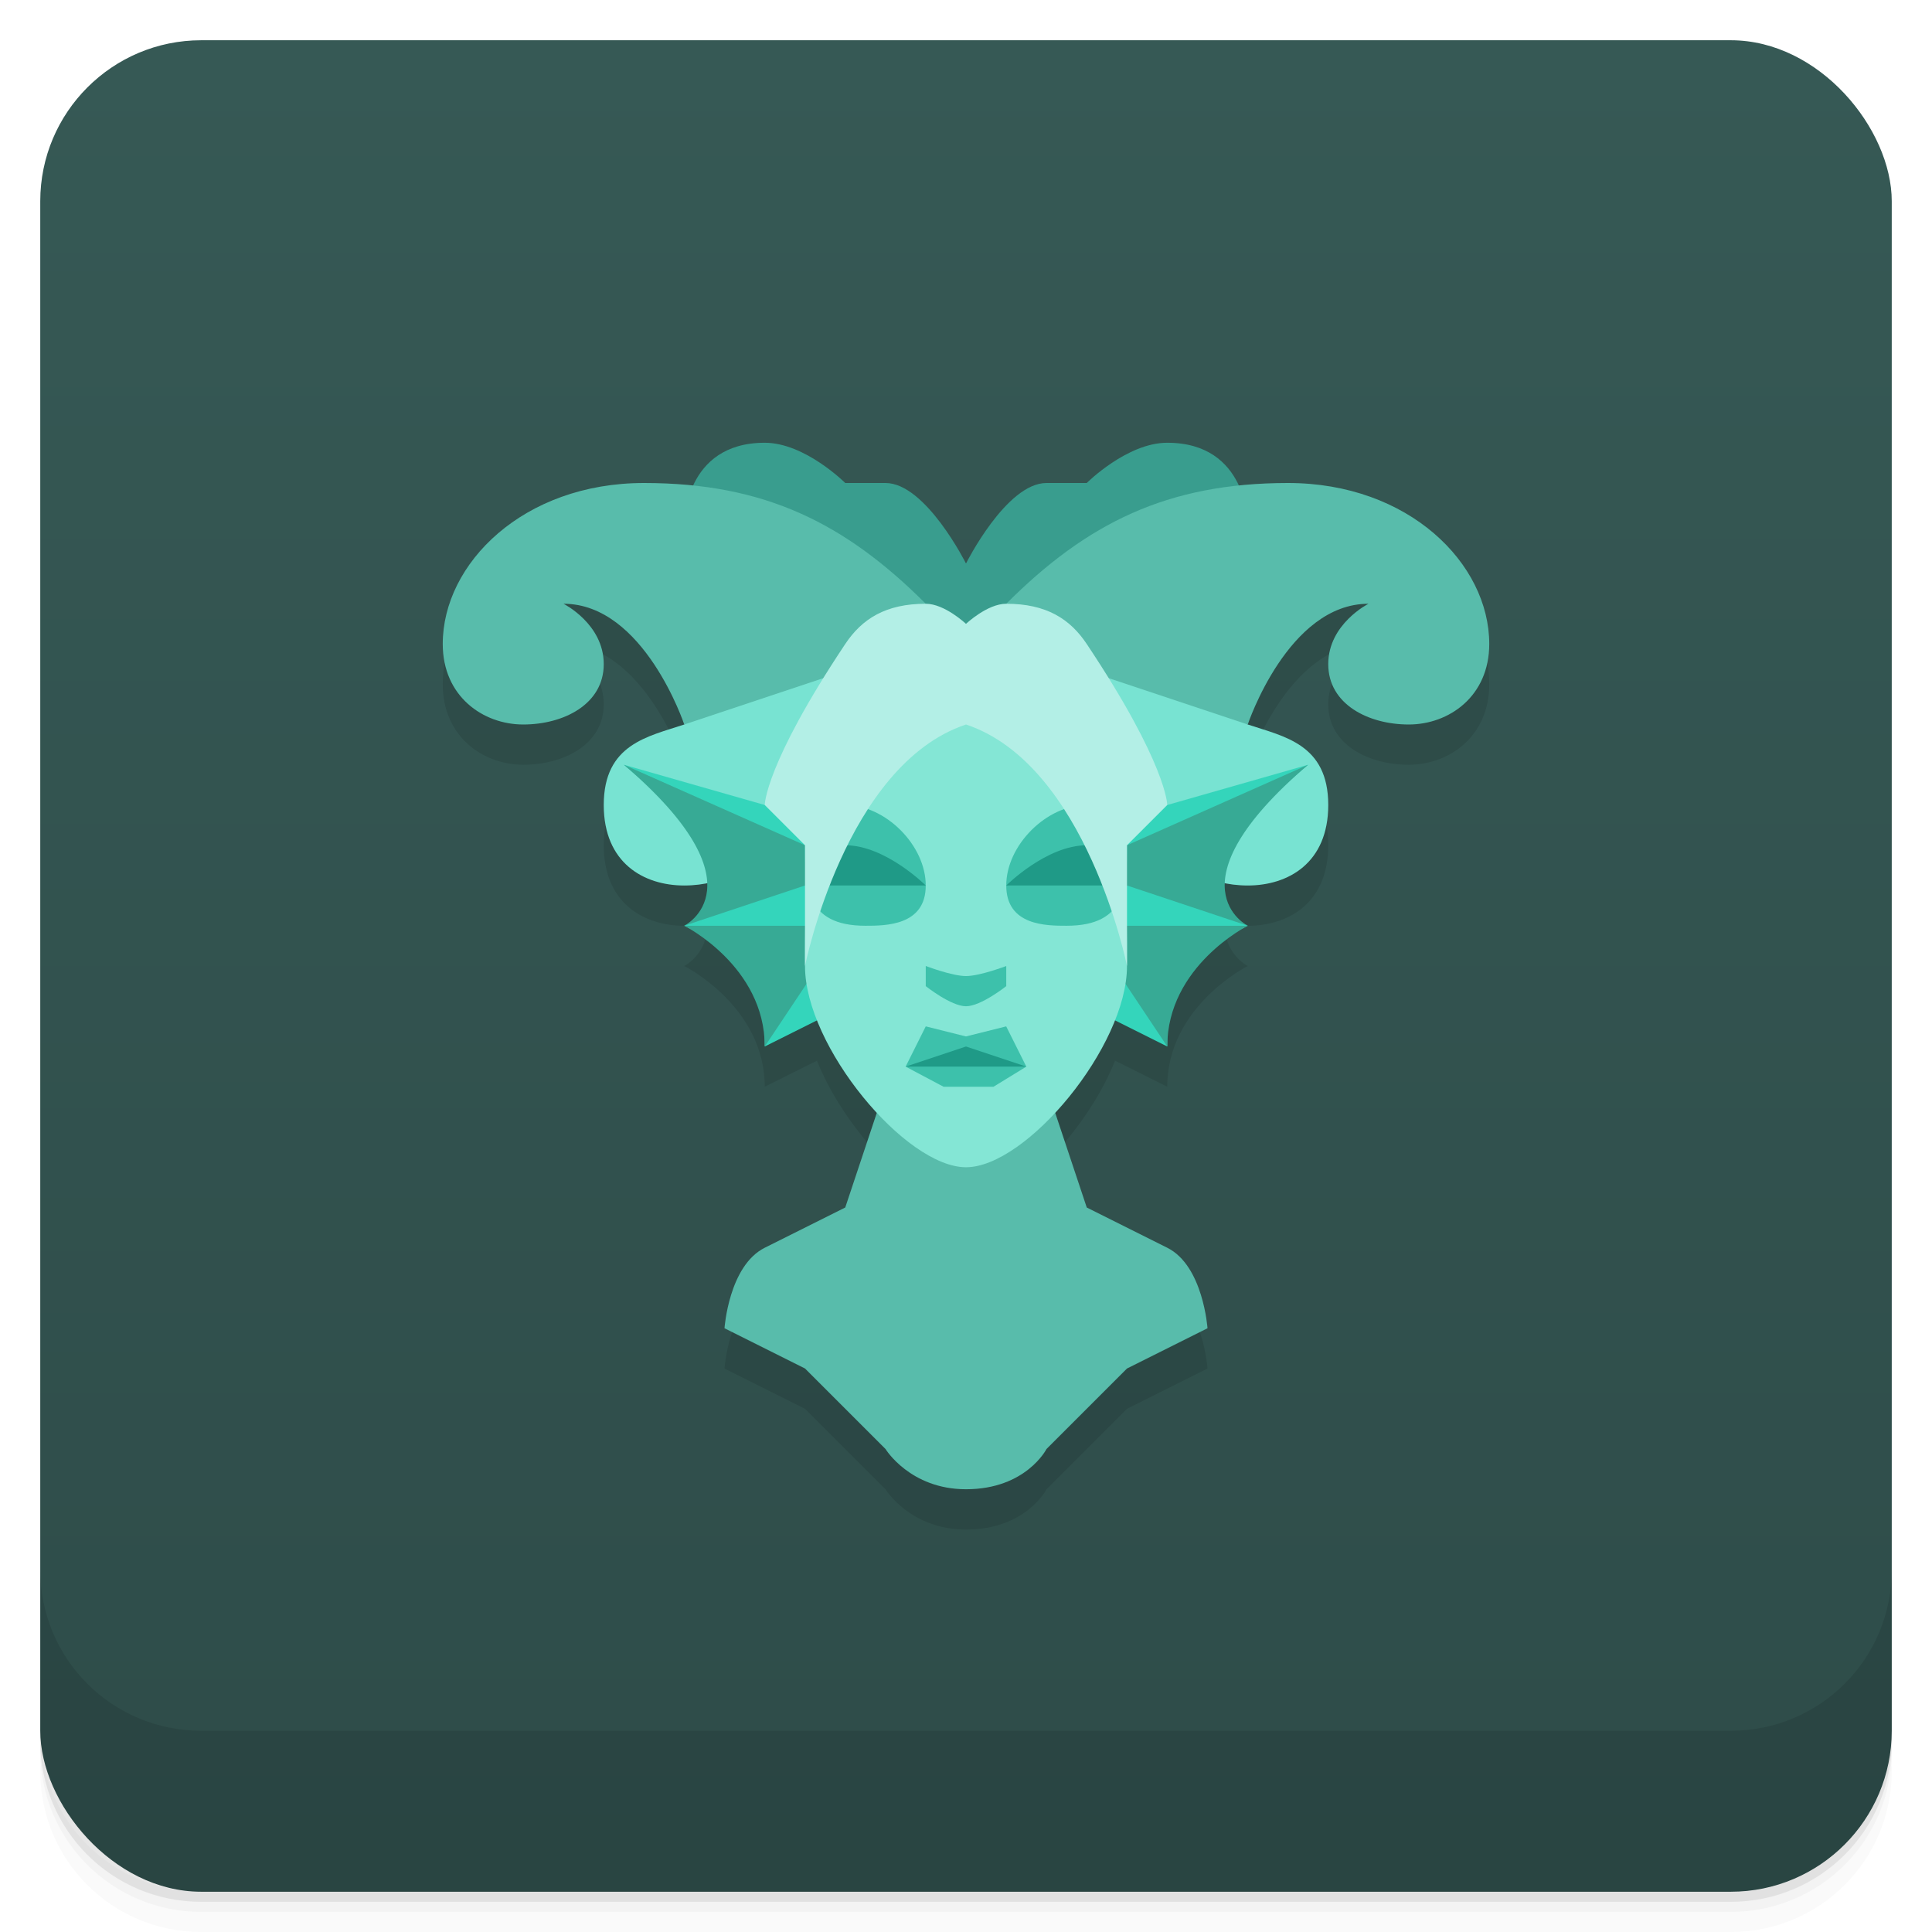 <svg version="1.1" viewBox="0 0 48 48" xmlns="http://www.w3.org/2000/svg">
 <defs>
  <linearGradient id="bg" x2="0" y1="1" y2="47" gradientUnits="userSpaceOnUse">
   <stop style="stop-color:#365955" offset="0"/>
   <stop style="stop-color:#2e4c49" offset="1"/>
  </linearGradient>
 </defs>
 <path d="m1 43v0.25c0 2.216 1.784 4 4 4h38c2.216 0 4-1.784 4-4v-0.25c0 2.216-1.784 4-4 4h-38c-2.216 0-4-1.784-4-4zm0 0.5v0.5c0 2.216 1.784 4 4 4h38c2.216 0 4-1.784 4-4v-0.5c0 2.216-1.784 4-4 4h-38c-2.216 0-4-1.784-4-4z" style="opacity:.02"/>
 <path d="m1 43.25v0.25c0 2.216 1.784 4 4 4h38c2.216 0 4-1.784 4-4v-0.25c0 2.216-1.784 4-4 4h-38c-2.216 0-4-1.784-4-4z" style="opacity:.05"/>
 <path d="m1 43v0.25c0 2.216 1.784 4 4 4h38c2.216 0 4-1.784 4-4v-0.25c0 2.216-1.784 4-4 4h-38c-2.216 0-4-1.784-4-4z" style="opacity:.1"/>
 <rect x="1" y="1" width="46" height="46" rx="4" style="fill:url(#bg)"/>
 <path d="m1 39v4c0 2.216 1.784 4 4 4h38c2.216 0 4-1.784 4-4v-4c0 2.216-1.784 4-4 4h-38c-2.216 0-4-1.784-4-4z" style="opacity:.1"/>
 <path d="m16 13c-3 0-5 2-5 4 0 1.3 1 2 2 2s2-0.5 2-1.5-1-1.5-1-1.5c2 0 3 3 3 3-0.894 0.298-2 0.482-2 2 0 1.446 1 2 2 2 0.201 0 0.39-0.02 0.57-0.057 0.027 0.758-0.57 1.057-0.57 1.057s2 1 2 3l1.297-0.648c0.321 0.806 0.871 1.634 1.486 2.297l-0.783 2.352-2 1c-0.894 0.447-1 2-1 2l2 1 2 2s0.61 1 2 1c1.492 0 2-1 2-1l2-2 2-1s-0.106-1.553-1-2l-2-1-0.783-2.352c0.615-0.663 1.165-1.49 1.486-2.297l1.297 0.648c0-2 2-3 2-3s-0.597-0.299-0.57-1.057c0.18 0.036 0.37 0.057 0.57 0.057 1 0 2-0.554 2-2 0-1.518-1.106-1.702-2-2 0 0 1-3 3-3 0 0-1 0.5-1 1.5s1 1.5 2 1.5 2-0.7 2-2c0-2-2-4-5-4l-8 5z" style="opacity:.1"/>
 <path d="m19 11c-2 0-2 2-2 2l7 4 7-4s0-2-2-2c-1 0-2 1-2 1h-1c-1 0-2 2-2 2s-1-2-2-2h-1s-1-1-2-1z" style="fill:#399d8e"/>
 <path d="m16 12c-3 0-5 2-5 4 0 1.3 1 2 2 2s2-0.5 2-1.5-1-1.5-1-1.5c2 0 3 3 3 3h2l4-3c-2-2-4-3-7-3zm16 0c-3 0-5 1-7 3l4 3h2s1-3 3-3c0 0-1 0.5-1 1.5s1 1.5 2 1.5 2-0.7 2-2c0-2-2-4-5-4zm-10 15-1 3-2 1c-0.894 0.447-1 2-1 2l2 1 2 2s0.61 1 2 1c1.492 0 2-1 2-1l2-2 2-1s-0.106-1.553-1-2l-2-1-1-3z" style="fill:#58bcab"/>
 <path d="m23 16-6 2c-0.894 0.298-2 0.482-2 2 0 1.446 1 2 2 2 2 0 3-2 3-2zm2 0 3 4s1 2 3 2c1 0 2-0.554 2-2 0-1.518-1.106-1.702-2-2z" style="fill:#78e3d2"/>
 <path d="m15.5 19 3.5 3-2 1 2 1-2e-4 2 2-1 2e-4 -5h-2zm17 0-3.5 1h-2l2e-4 5 2 1-2e-4 -2 2-1-2-1z" style="fill:#34d5bb"/>
 <path d="m15.5 19c3.51 3 1.5 4 1.5 4l3-1h1l-1-1zm1.5 4s2 1 2 3l2-3zm15.5-4-4.5 2-1 1h1l3 1s-2.01-1 1.5-4zm-1.5 4h-4l2 3c0-2 2-3 2-3z" style="fill:#37aa95"/>
 <path d="m24 29c1.5 0 4-3 4-5 0-3 0-7-4-7s-4 4-4 7c0 2 2.5 5 4 5z" style="fill:#84e6d5"/>
 <path d="m21 20c-0.471 0-1 1-1 1 0 1 0 2 1.5 2 0.5 0 1.5 0 1.5-1s-1-2-2-2zm6 0c-1 0-2 1-2 2s1 1 1.5 1c1.5 0 1.5-1 1.5-2 0 0-0.529-1-1-1zm-4 4v0.5s0.627 0.5 1 0.5 1-0.5 1-0.5v-0.5s-0.656 0.25-1 0.25-1-0.25-1-0.25zm0 1.5-0.5 1 0.943 0.5h1.24l0.816-0.5-0.5-1-1 0.25z" style="fill:#3dc1ab"/>
 <path d="m21 21c-0.471 0-1 1-1 1h3s-1-1-2-1zm6 0c-1 0-2 1-2 1h3s-0.529-1-1-1zm-3 5-1.5 0.5h3z" style="fill:#1f9a87"/>
 <path d="m23 15c-1 0-1.587 0.38-2 1-2 3-2 4-2 4l1 1v3s1-5 4-6c3 1 4 6 4 6v-3l1-1s0-1-2-4c-0.413-0.62-1-1-2-1-0.471 0-1 0.5-1 0.5s-0.529-0.5-1-0.5z" style="fill:#b3efe6"/>
</svg>
